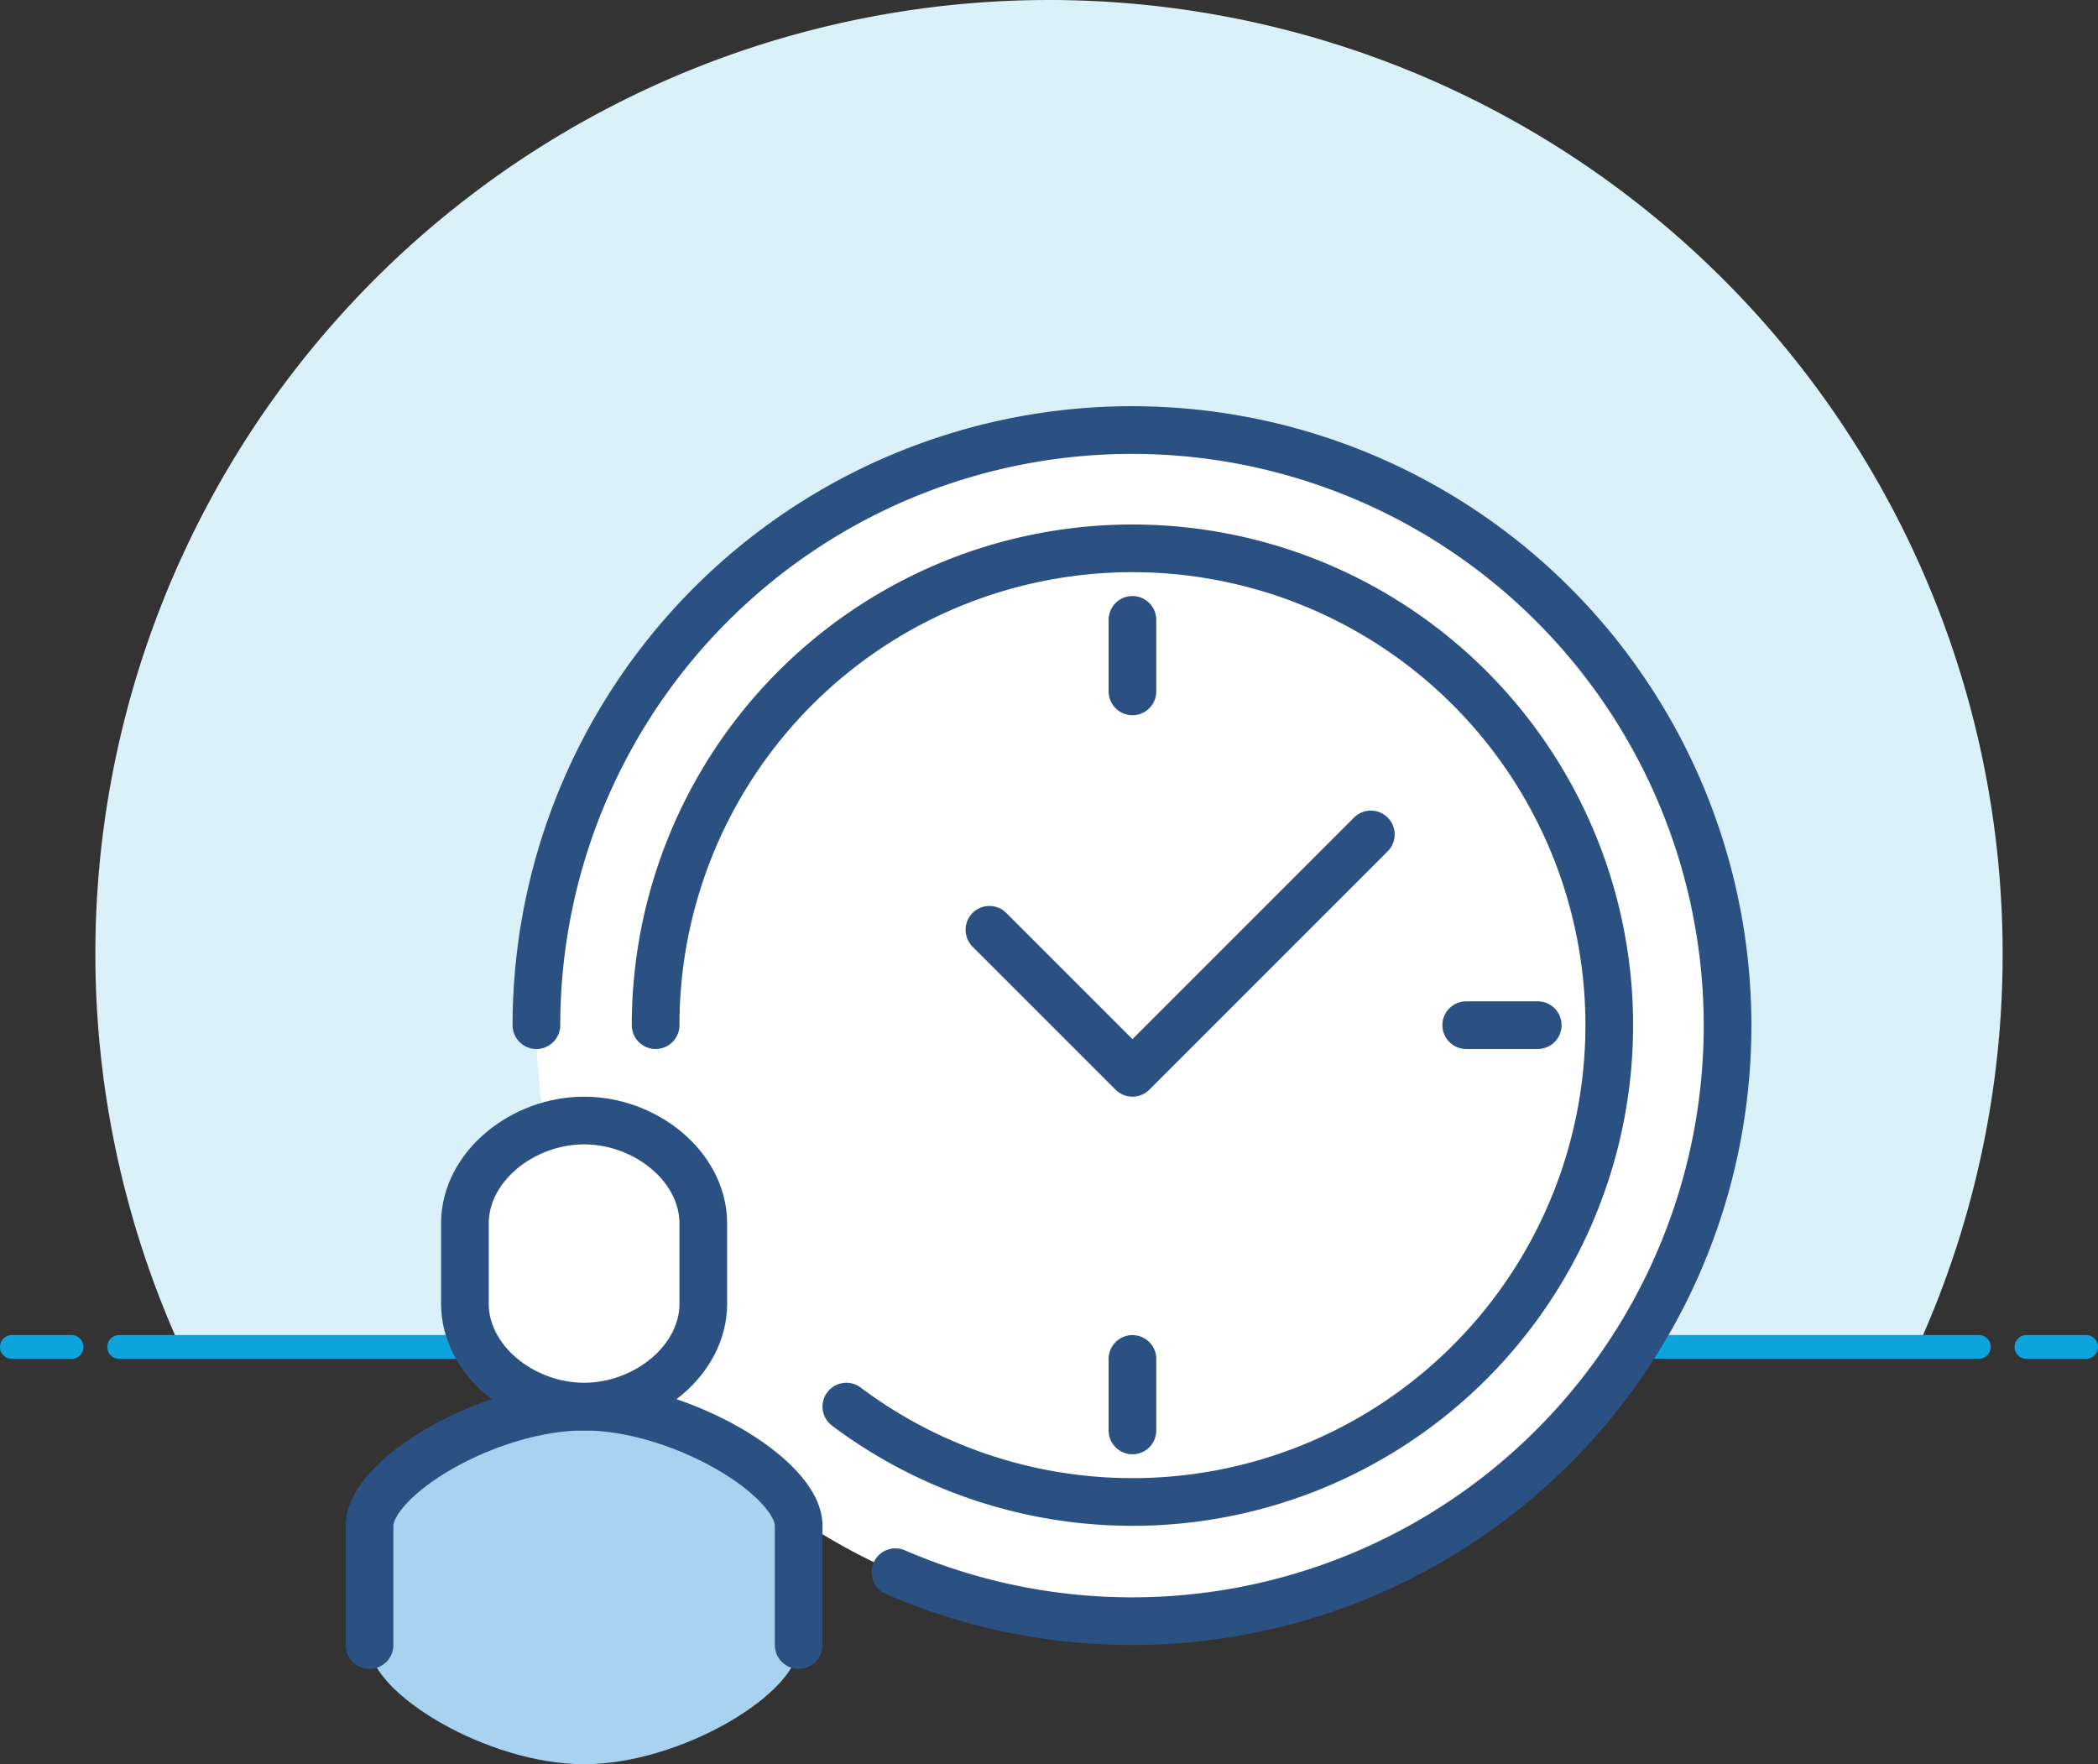 <svg xmlns="http://www.w3.org/2000/svg" width="88" height="74" viewBox="0 0 88 74">
  <rect x="0" y="0" width="88" height="74" fill="#333333" stroke="none"/>
  <g id="flexibility" transform="translate(-1267.5 -1709)">
    <g id="Post-A-Job" transform="translate(1261.5 1693.757)">
      <path id="Path_425" data-name="Path 425" d="M90,55.24a40,40,0,1,0-76.44,16.5H86.44A39.85,39.85,0,0,0,90,55.24Z" fill="#dbf1fa"/>
      <path id="Path_467" data-name="Path 467" d="M0,0H78" transform="translate(11 71.74)" fill="none" stroke="#0da4de" stroke-linecap="round" stroke-width="1"/>
      <line id="Line_2" data-name="Line 2" x2="2.5" transform="translate(6.5 71.74)" fill="none" stroke="#0da4de" stroke-linecap="round" stroke-linejoin="round" stroke-width="1"/>
      <line id="Line_3" data-name="Line 3" x2="2.5" transform="translate(91 71.74)" fill="none" stroke="#0da4de" stroke-linecap="round" stroke-linejoin="round" stroke-width="1"/>
    </g>
    <g id="_7-Working-hours" data-name="7-Working-hours" transform="translate(349 1601)">
      <circle id="Ellipse_31" data-name="Ellipse 31" cx="25" cy="25" r="25" transform="translate(941 126)" fill="#fff"/>
      <path id="Path_545" data-name="Path 545" d="M943,167c-4.047,0-9,2.971-9,5v5c0,2.029,4.953,5,9,5s9-2.971,9-5v-5C952,169.971,947.047,167,943,167Z" fill="#a8d2f0"/>
      <path id="Path_546" data-name="Path 546" d="M976,143l-10,10-6-6" fill="none" stroke="#2b5183" stroke-linecap="round" stroke-linejoin="round" stroke-miterlimit="10" stroke-width="2"/>
      <line id="Line_26" data-name="Line 26" y2="3" transform="translate(966 134)" fill="none" stroke="#2b5183" stroke-linecap="round" stroke-linejoin="round" stroke-miterlimit="10" stroke-width="2"/>
      <line id="Line_27" data-name="Line 27" x1="3" transform="translate(980 151)" fill="none" stroke="#2b5183" stroke-linecap="round" stroke-linejoin="round" stroke-miterlimit="10" stroke-width="2"/>
      <line id="Line_28" data-name="Line 28" y1="3" transform="translate(966 165)" fill="none" stroke="#2b5183" stroke-linecap="round" stroke-linejoin="round" stroke-miterlimit="10" stroke-width="2"/>
      <path id="Path_547" data-name="Path 547" d="M952,177v-5c0-2.029-4.953-5-9-5s-9,2.971-9,5v5" fill="none" stroke="#2b5183" stroke-linecap="round" stroke-miterlimit="10" stroke-width="2"/>
      <path id="Path_548" data-name="Path 548" d="M943,155c-2.585,0-5,1.935-5,4.32v3.359c0,2.386,2.415,4.32,5,4.32s5-1.935,5-4.32V159.32C948,156.935,945.585,155,943,155Z" fill="#fff" stroke="#2b5183" stroke-miterlimit="10" stroke-width="2"/>
      <path id="Path_549" data-name="Path 549" d="M941,151a24.981,24.981,0,1,1,15.059,22.945" fill="none" stroke="#2b5183" stroke-linecap="round" stroke-linejoin="round" stroke-miterlimit="10" stroke-width="2"/>
      <path id="Path_550" data-name="Path 550" d="M946,151a20,20,0,1,1,8,16" fill="none" stroke="#2b5183" stroke-linecap="round" stroke-linejoin="round" stroke-miterlimit="10" stroke-width="2"/>
    </g>
  </g>
</svg>
